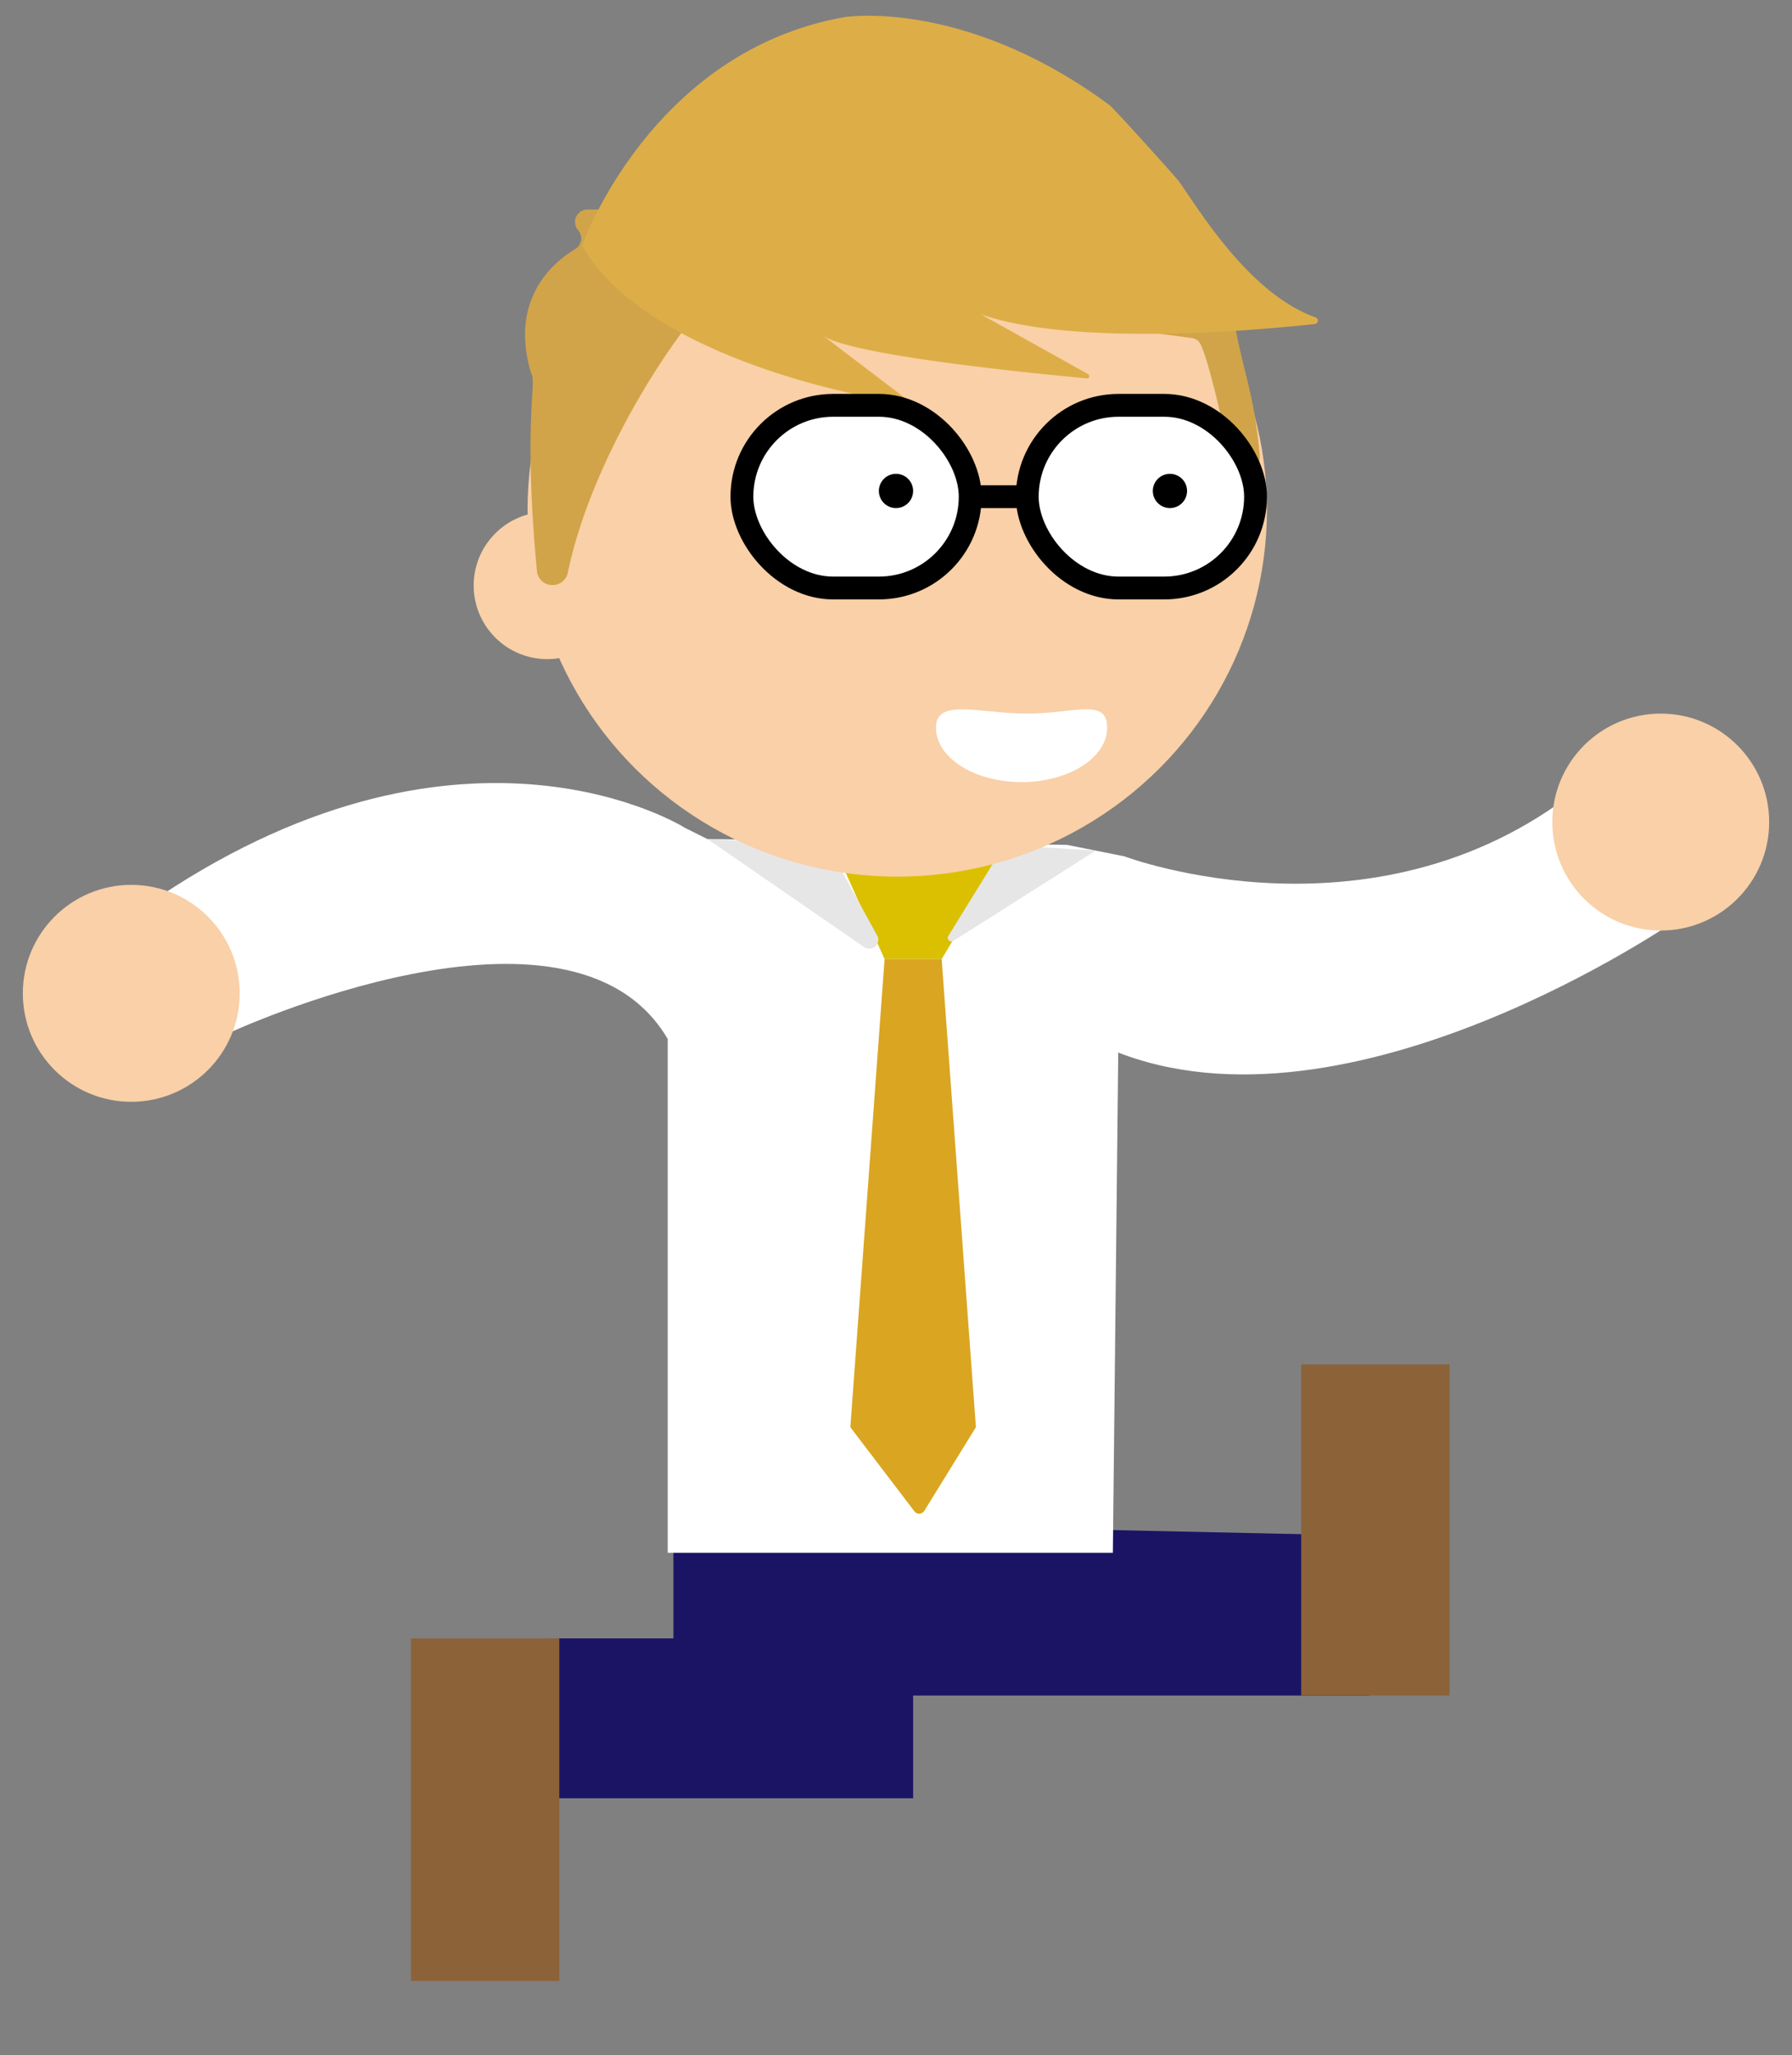 <svg xmlns="http://www.w3.org/2000/svg" viewBox="0 0 157 180">
  <rect x="0" y="0" width="157" height="180" fill="#808080" stroke="none"/>
  <title>Nate_Sprites</title>
  <g id="Layer_2" data-name="Layer 2">
    <g>
      <polygon points="48 157.5 48 143.5 59 143.5 59 133.5 80 136.5 80 157.5 48 157.5" style="fill: #1b1464"/>
      <rect x="27.5" y="152" width="30" height="13" transform="translate(-116 201) rotate(-90)" style="fill: #8c6239"/>
      <polygon points="120 134.5 120 148.5 74 148.5 74 133.5 120 134.5" style="fill: #1b1464"/>
      <rect x="106" y="127.5" width="29" height="13" transform="translate(-13.5 254.5) rotate(-90)" style="fill: #8c6239"/>
    </g>
    <g>
      <path d="M98,89.5,97.5,136h-39V91h0C50,76.5,20,90.5,20,90.5l-6-12c27-18,46-6,46-6l2,1h1l30.5.5,5,1h0S121,83.5,139,68.5l8,12s-28.79,20-49.5,11.5" style="fill: #fff"/>
      <circle cx="11.5" cy="87" r="9.5" style="fill: #f9d0a7"/>
      <circle cx="145.5" cy="72" r="9.5" style="fill: #f9d0a7"/>
    </g>
    <g>
      <polygon points="72.99 74 77.5 84 82.5 84 88.5 74 72.99 74" style="fill: #DAC000"/>
      <path d="M77.5,84l-3,41,5.59,7.34a.53.53,0,0,0,.88,0L85.5,125l-3-41Z" style="fill: #DAA520"/>
      <path d="M72.5,74l4.42,8.07a.8.8,0,0,1-1.17.91L62,73.5Z" style="fill: #e6e6e6"/>
      <path d="M83.07,82,88,74l8,.5L83.51,82.42A.32.32,0,0,1,83.07,82Z" style="fill: #e6e6e6"/>
    </g>
    <g>
      <ellipse cx="78.61" cy="44.64" rx="32.39" ry="32.14" style="fill: #f9d0a7"/>
      <circle cx="47.95" cy="51.28" r="6.45" style="fill: #f9d0a7"/>
      <path d="M97,63.73c0,2.63-3.36,4.77-7.5,4.77S82,66.36,82,63.73s3.86-1.23,8-1.23S97,61.09,97,63.73Z" style="fill: #fff"/>
    </g>
    <g>
      <path d="M110.36,39.81C109.86,34.34,109,33,108.1,28a1.09,1.09,0,0,0-.58-.78L84.76,15.65a1,1,0,0,0-.63-.11L61.76,18.35H51.46a1.09,1.09,0,0,0-.81,1.81h0a1.08,1.08,0,0,1-.24,1.64c-2,1.21-5.73,4.39-3.93,10.72a1.17,1.17,0,0,0,.09.24c.44.8-.73,4.45.47,17.23a1.37,1.37,0,0,0,2.71.15C51.86,40,59.39,28.4,63.82,24.42a1.06,1.06,0,0,1,.92-.23l39.75,5.43a1.08,1.08,0,0,1,.51.26c.54.51,1.72,5.17,2.76,10.3A1.31,1.31,0,0,0,110.36,39.81Z" style="fill: #d1a44a"/>
      <path d="M79.59,35.32C77,35.15,56.68,31.58,51,21.5c0,0,6-17,23-20,0,0,10.46-1.7,23.2,7.7.37.28,5.86,6.35,6.12,6.73,1.92,2.73,6.2,9.82,11.94,11.87a.3.3,0,0,1-.06.58c-5,.54-21,2-29.24-.84l9.36,5.22a.2.2,0,0,1-.1.38c-4.14-.39-20.88-2-23.17-3.79l7.6,5.79A.1.1,0,0,1,79.59,35.32Z" style="fill: #ddae47"/>
    </g>
    <g>
      <g>
        <rect x="90" y="35.5" width="20" height="16" rx="8" style="fill: #fff;stroke: #000;stroke-miterlimit: 10;stroke-width: 2px"/>
        <rect x="65" y="35.5" width="20" height="16" rx="8" style="fill: #fff;stroke: #000;stroke-miterlimit: 10;stroke-width: 2px"/>
        <line x1="85" y1="43.5" x2="90" y2="43.5" style="fill: none;stroke: #000;stroke-miterlimit: 10;stroke-width: 2px"/>
      </g>
      <circle cx="78.5" cy="43" r="1.5"/>
      <circle cx="102.5" cy="43" r="1.5"/>
    </g>
  </g>
</svg>

